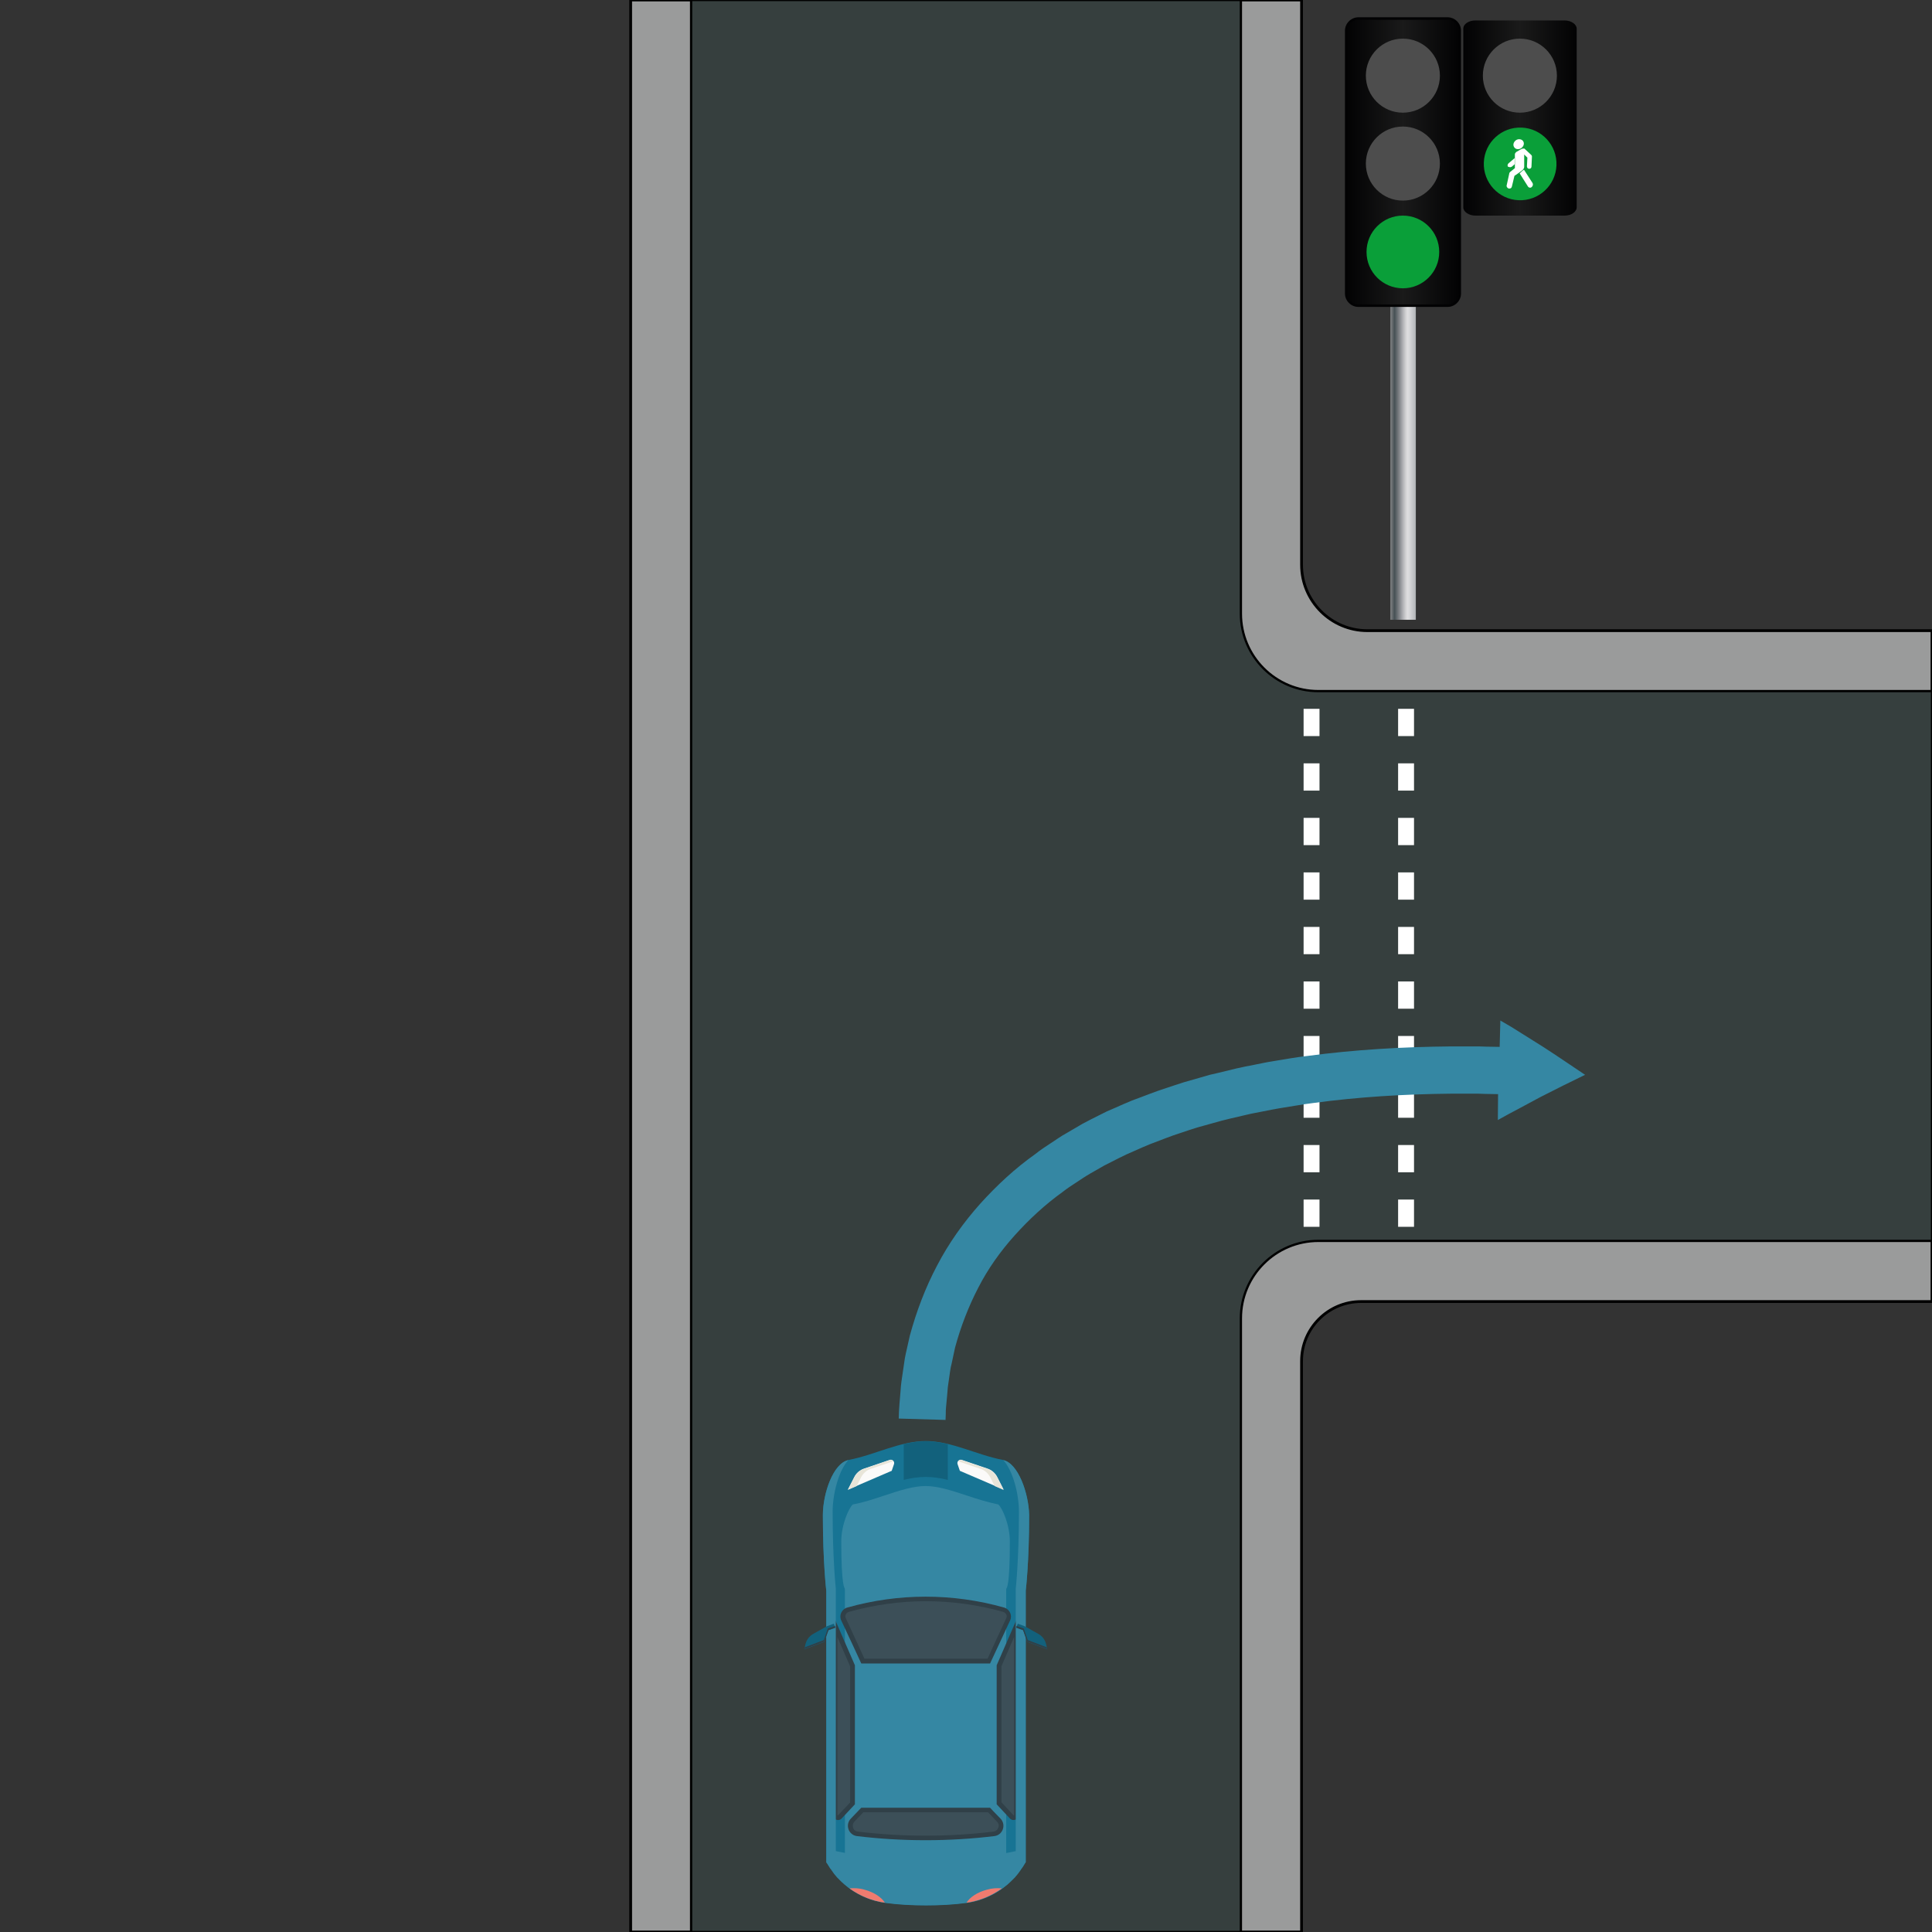 <?xml version="1.0" encoding="utf-8"?>
<!-- Generator: Adobe Illustrator 22.0.1, SVG Export Plug-In . SVG Version: 6.00 Build 0)  -->
<svg version="1.1" id="Layer_1" xmlns="http://www.w3.org/2000/svg" xmlns:xlink="http://www.w3.org/1999/xlink" x="0px" y="0px"
	 viewBox="0 0 850.4 850.4" style="enable-background:new 0 0 850.4 850.4;" xml:space="preserve">
<rect x="0" y="0" width="850.4" height="850.4" fill="#333333" stroke="none"/>
<style type="text/css">
	.st0{fill:#9A9B9B;stroke:#000000;stroke-width:1.22;stroke-miterlimit:10;}
	.st1{fill:#363F3E;stroke:#000000;stroke-miterlimit:10;}
	.st2{fill:#177494;}
	.st3{fill:#3587A3;}
	.st4{fill:#304048;}
	.st5{fill:#3C4F58;}
	.st6{fill:#FBFAF9;}
	.st7{fill:#E8E5D9;}
	.st8{fill:#12617C;}
	.st9{fill:#EF7B6F;}
	.st10{fill:none;stroke:#FFFFFF;stroke-width:7;stroke-miterlimit:10;stroke-dasharray:12;}
	.st11{fill:url(#SVGID_1_);}
	.st12{fill:url(#SVGID_2_);}
	.st13{fill:url(#SVGID_3_);}
	.st14{fill:#020203;}
	.st15{fill:#0A9F39;}
	.st16{fill:#4D4D4D;stroke:#4D4D4D;stroke-width:0.595;stroke-linejoin:round;}
	.st17{fill:#FFFFFF;}
</style>
<path class="st0" d="M850.4,277.6v295.3H599.1c-14.5,0-26.2,11.8-26.2,26.2v251.3H277.6V0h295.3v248.6c0,16,13,29,29,29H850.4z"/>
<path class="st1" d="M850.4,304.2v242H580.3c-18.8,0-34.1,15.3-34.1,34.1v270.1h-242V580.3c0-16.3,0-294,0-310.3V0h242v270.1
	c0,18.8,15.3,34.1,34.1,34.1H850.4z"/>
<g>
	<g>
		<path class="st2" d="M441.4,642.6c-11.2-2.1-22.6-8.3-33.9-8.3c-11.4,0-22.7,6.2-33.9,8.3c-6.7,1.2-11.4,14.6-11.4,24.3
			c0,20.7,1.5,33.2,1.5,33.2v119.5c0.1,0.2,0.2,0.4,0.4,0.6c5.4,9.4,14.8,15.9,25.6,17.3c5.8,0.8,11.9,1.1,17.9,1.1
			c5.9,0,12.1-0.3,17.9-1.1c10.7-1.4,20.2-7.9,25.6-17.3l0.4-0.6V700.1c0,0,1.5-12.4,1.5-33.2C452.8,657.3,448.1,643.9,441.4,642.6z
			"/>
		<path class="st3" d="M407.5,830.3c-6.1,0-11.8-0.3-16.8-1c-7.6-1-14.5-5.5-18.8-12V699.6l-0.1-0.5c0-0.1-1.5-0.7-1.5-20.6
			c0-7.3,3.3-14.8,5.1-16.3c4.9-0.9,9.6-2.5,14.1-4c6.4-2.1,12.4-4.1,17.9-4.1s11.5,2,17.9,4.1c4.5,1.5,9.2,3,14.1,4
			c1.8,1.5,5.1,9,5.1,16.3c0,19.9-1.4,20.5-1.5,20.6l-0.1,0.5v117.7c-4.3,6.6-11.2,11-18.8,12C419.3,830,413.6,830.3,407.5,830.3z"
			/>
		<path class="st4" d="M435.8,795.7h-56.7c0,0-2.1,2.2-4.6,4.8c-2.6,2.7-1,7.3,2.8,7.7c19.8,2.4,40.5,2.4,60.3,0
			c3.8-0.4,5.4-5,2.8-7.7C437.9,798,435.8,795.7,435.8,795.7z"/>
		<path class="st5" d="M407.5,808c-10.1,0-20.1-0.6-29.9-1.8c-1-0.1-1.8-0.7-2.1-1.7c-0.3-0.9-0.1-1.9,0.5-2.6
			c1.7-1.8,3.2-3.4,4-4.2h54.9c0.8,0.8,2.3,2.4,4,4.2c0.7,0.7,0.9,1.7,0.5,2.6c-0.3,0.9-1.1,1.6-2.1,1.7
			C427.6,807.4,417.6,808,407.5,808z"/>
		<path class="st4" d="M435.8,732.2h-56.7c0,0-5-10.9-8.8-18.9c-1.1-2.3,0.2-5,2.6-5.7c22.6-6.4,46.5-6.4,69.1,0
			c2.4,0.7,3.7,3.4,2.6,5.7C440.9,721.2,435.8,732.2,435.8,732.2z"/>
		<path class="st5" d="M380.5,730.1c-1.4-3-5.2-11.3-8.2-17.8c-0.3-0.5-0.3-1.2,0-1.7c0.3-0.6,0.7-0.9,1.3-1.1
			c11.1-3.1,22.5-4.7,34-4.7s22.9,1.6,34,4.7c0.6,0.2,1,0.6,1.3,1.1c0.3,0.6,0.3,1.2,0,1.7c-3,6.4-6.8,14.7-8.2,17.8H380.5z"/>
		<path class="st4" d="M376.3,794.2l-5.8,6.2c-1.4,1.5-3.9,0.5-3.9-1.5v-88.2l9.7,22.3L376.3,794.2L376.3,794.2z"/>
		<path class="st5" d="M368.8,799.1c0,0-0.2,0-0.2-0.2v-78.3l5.6,12.9v59.9L368.8,799.1C368.9,799.1,368.8,799.1,368.8,799.1z"/>
		<path class="st4" d="M438.7,794.2l5.8,6.2c1.4,1.5,3.9,0.5,3.9-1.5v-88.2l-9.7,22.3L438.7,794.2L438.7,794.2z"/>
		<path class="st5" d="M446.2,799.1c0,0-0.1,0-0.1-0.1l-5.3-5.7v-59.9l5.6-12.9v78.3C446.4,799,446.3,799.1,446.2,799.1z"/>
		<path class="st3" d="M441.6,642.7c4.2,4.5,6.9,14.8,6.9,22.7c0,21.2-1.4,33.9-1.4,33.9v115.5c-11.9,2.6-25.3,4-39.6,4
			c-14.2,0-27.7-1.5-39.6-4V699.3c0,0-1.4-12.7-1.4-33.9c0-7.9,2.7-18.2,6.9-22.7c-6.7,1.4-11.2,14.7-11.2,24.3
			c0,20.7,1.5,33.2,1.5,33.2v119.5c0.1,0.2,0.2,0.4,0.4,0.6c0.4,0.6,0.8,1.3,1.2,1.9c0.1,0.2,0.2,0.4,0.4,0.5
			c0.3,0.4,0.6,0.9,0.9,1.3c0.1,0.2,0.3,0.4,0.4,0.6c0.3,0.4,0.6,0.8,1,1.2c0.1,0.2,0.3,0.3,0.4,0.5c0.4,0.4,0.8,0.8,1.2,1.2
			c0.1,0.1,0.2,0.2,0.3,0.3c0.5,0.5,1,1,1.5,1.4c0,0,0,0,0.1,0.1c5.1,4.5,11.4,7.4,18.2,8.3c5.8,0.8,11.9,1.1,17.9,1.1
			c5.9,0,12.1-0.3,17.9-1.1c6.8-0.9,13.1-3.9,18.2-8.3c0,0,0,0,0.1-0.1c0.5-0.5,1-0.9,1.5-1.4c0.1-0.1,0.2-0.2,0.3-0.3
			c0.4-0.4,0.8-0.8,1.2-1.2c0.1-0.2,0.3-0.3,0.4-0.5c0.3-0.4,0.7-0.8,1-1.2c0.1-0.2,0.3-0.4,0.4-0.6c0.3-0.4,0.6-0.8,0.9-1.3
			c0.1-0.2,0.3-0.4,0.4-0.5c0.4-0.6,0.8-1.2,1.2-1.9l0.4-0.6V700.1c0,0,1.5-12.4,1.5-33.2C452.8,657.3,448.2,644.1,441.6,642.7z"/>
		<g>
			<path class="st6" d="M373.2,655.7l2.8-5.5c0.9-1.8,2.5-3.2,4.4-3.8l11.2-3.8c1.2-0.4,2.3,0.7,1.9,1.9l-1,2.9L373.2,655.7z"/>
			<path class="st7" d="M379,650.3c0.9-1.8,2.5-3.2,4.4-3.8l9.8-3.3c-0.4-0.5-1-0.7-1.6-0.5l-11.2,3.8c-1.9,0.6-3.5,2-4.4,3.8
				l-2.8,5.5l3.9-1.7L379,650.3z"/>
		</g>
		<g>
			<path class="st6" d="M441.8,655.7l-2.8-5.5c-0.9-1.8-2.5-3.2-4.4-3.8l-11.2-3.8c-1.2-0.4-2.3,0.7-1.9,1.9l1,2.9L441.8,655.7z"/>
			<path class="st7" d="M435.9,650.3c-0.9-1.8-2.5-3.2-4.4-3.8l-9.8-3.3c0.4-0.5,1-0.7,1.6-0.5l11.2,3.8c1.9,0.6,3.5,2,4.4,3.8
				l2.8,5.5l-3.9-1.7L435.9,650.3z"/>
		</g>
		<path class="st8" d="M407.5,650.1c3.2,0,6.4,0.5,9.7,1.3v-15.7c-3.2-0.8-6.4-1.3-9.7-1.3s-6.4,0.5-9.7,1.3v15.7
			C401,650.6,404.3,650.1,407.5,650.1z"/>
		<g>
			<path class="st8" d="M364,715.8l-5.9,3.3c-1.9,1-3.2,2.8-3.6,4.8L354,726l8.8-3.3l1.8-5.1l3.1-1.1l-0.7-1.8L364,715.8z"/>
			<polygon class="st4" points="362.6,721.9 354.2,725.1 354,725.9 362.8,722.6 364.7,717.5 367.7,716.4 367.5,715.7 364.4,716.8 
							"/>
		</g>
		<g>
			<path class="st8" d="M451,715.8l5.9,3.3c1.9,1,3.2,2.8,3.6,4.8l0.5,2.1l-8.8-3.3l-1.8-5.1l-3.1-1.1l0.7-1.8L451,715.8z"/>
			<polygon class="st4" points="452.4,721.9 460.8,725.1 461,725.9 452.1,722.6 450.3,717.5 447.3,716.4 447.5,715.7 450.6,716.8 
							"/>
		</g>
		<path class="st9" d="M434.3,831.8c-4.1,1.1-7.4,3.3-8.9,5.7c5.7-0.8,11-3,15.6-6.3C439,831,436.7,831.1,434.3,831.8z"/>
		<path class="st9" d="M380.6,831.8c4.1,1.1,7.4,3.3,8.9,5.7c-5.7-0.8-11-3-15.6-6.3C376,831,378.3,831.1,380.6,831.8z"/>
	</g>
</g>
<line class="st10" x1="577.3" y1="312" x2="577.3" y2="546.2"/>
<line class="st10" x1="618.9" y1="312" x2="618.9" y2="546.2"/>
<g>
	<g>
		
			<linearGradient id="SVGID_1_" gradientUnits="userSpaceOnUse" x1="608.969" y1="645.632" x2="627.426" y2="645.632" gradientTransform="matrix(1 0 0 -1 0 847.89)">
			<stop  offset="0" style="stop-color:#E4E0DF"/>
			<stop  offset="0" style="stop-color:#DEDBD7"/>
			<stop  offset="4.220345e-02" style="stop-color:#CAC8C6"/>
			<stop  offset="0.123" style="stop-color:#9A9B9B"/>
			<stop  offset="0.234" style="stop-color:#585F62"/>
			<stop  offset="0.264" style="stop-color:#475155"/>
			<stop  offset="0.352" style="stop-color:#75797D"/>
			<stop  offset="0.452" style="stop-color:#ABACAF"/>
			<stop  offset="0.529" style="stop-color:#D0D0D2"/>
			<stop  offset="0.573" style="stop-color:#DFDFE0"/>
			<stop  offset="0.633" style="stop-color:#D4D5D7"/>
			<stop  offset="0.735" style="stop-color:#BABCBF"/>
			<stop  offset="0.864" style="stop-color:#8F969B"/>
			<stop  offset="0.876" style="stop-color:#8B9298"/>
			<stop  offset="1" style="stop-color:#D1D2D4"/>
			<stop  offset="1" style="stop-color:#A7A9AB"/>
		</linearGradient>
		<rect x="612" y="131.7" class="st11" width="11.2" height="141.1"/>
		
			<linearGradient id="SVGID_2_" gradientUnits="userSpaceOnUse" x1="592.572" y1="776.516" x2="642.585" y2="776.516" gradientTransform="matrix(1 0 0 -1 0 847.89)">
			<stop  offset="5.494510e-03" style="stop-color:#020203"/>
			<stop  offset="0.5" style="stop-color:#1A1A1A"/>
			<stop  offset="1" style="stop-color:#020203"/>
		</linearGradient>
		<path class="st12" d="M637.2,134.6h-39.3c-2.9,0-5.3-2.5-5.3-5.3V13.5c0-2.9,2.5-5.3,5.3-5.3h39.3c2.9,0,5.3,2.5,5.3,5.3v115.7
			C642.5,132.3,640.2,134.6,637.2,134.6L637.2,134.6z"/>
		
			<linearGradient id="SVGID_3_" gradientUnits="userSpaceOnUse" x1="644.049" y1="795.963" x2="694.062" y2="795.963" gradientTransform="matrix(1 0 0 -1 0 847.89)">
			<stop  offset="5.494510e-03" style="stop-color:#020203"/>
			<stop  offset="0.5" style="stop-color:#1A1A1A"/>
			<stop  offset="1" style="stop-color:#020203"/>
		</linearGradient>
		<path class="st13" d="M688.7,94.9h-39.3c-2.9,0-5.3-1.7-5.3-3.6V12.6c0-2.1,2.5-3.6,5.3-3.6h39.3c2.9,0,5.3,1.7,5.3,3.6v78.7
			C694,93.2,691.7,94.9,688.7,94.9L688.7,94.9z"/>
		<path class="st14" d="M637.2,7.6c3.2,0,5.9,2.7,5.9,5.9v115.7c0,3.2-2.7,5.9-5.9,5.9h-39.3c-3.2,0-5.9-2.7-5.9-5.9V13.5
			c0-3.2,2.7-5.9,5.9-5.9H637.2 M637.2,8.7h-39.3c-2.7,0-4.8,2.1-4.8,4.8v115.7c0,2.7,2.1,4.8,4.8,4.8h39.3c2.7,0,4.8-2.1,4.8-4.8
			V13.5C642,10.8,639.9,8.7,637.2,8.7L637.2,8.7z"/>
		<circle class="st15" cx="617.5" cy="110.9" r="16"/>
		<circle class="st16" cx="617.5" cy="72" r="16"/>
		<circle class="st16" cx="617.5" cy="33.3" r="16"/>
		<circle class="st16" cx="669" cy="33.3" r="16"/>
	</g>
	<g>
		
			<ellipse transform="matrix(4.097298e-02 -0.999 0.999 4.097298e-02 569.673 737.623)" class="st15" cx="669.1" cy="72.1" rx="16" ry="16"/>
		<g>
			<path class="st17" d="M667.3,61.7c-1.1,0.8-1.5,2.1-0.8,3.1c0.6,1,2.1,1.1,3.1,0.4c1.1-0.8,1.5-2.1,0.8-3.1
				C669.8,61.2,668.3,61,667.3,61.7z"/>
			<path class="st17" d="M674.6,80.6l-3.8-5.9c-0.2,0.2-0.6,0.4-0.8,0.6l-1.1,1l3.6,5.7c0.2,0.4,0.6,0.6,1,0.6c0.2,0,0.4,0,0.6-0.2
				C674.7,82,674.9,81.2,674.6,80.6z"/>
			<path class="st17" d="M664.6,73.6c0.2,0,0.4,0,0.8-0.2l1.3-1.1v-2.7l-2.7,2.3c-0.4,0.4-0.6,1-0.2,1.5
				C664.1,73.4,664.4,73.6,664.6,73.6z"/>
			<path class="st17" d="M670.5,74.5c0.2-0.4,0.4-0.6,0.4-1.1V68l0.2,0.2l0.2,0.2l1,1l-0.2,3.8c0,0.6,0.4,1.1,1,1.1l0,0
				c0.6,0,1-0.4,1-1l0.2-4.4c0-0.4-0.2-0.6-0.4-0.8l-2.7-2.5l-0.2-0.2h-0.2h-0.2l0,0l0,0c-0.6,0-1,0.2-1.3,0.4l-1.9,1.1
				c-0.2,0.2-0.6,0.6-0.6,1v1.1v2.7v2.3l-2.1,1.7c-0.2,0.2-0.4,0.4-0.4,0.8l-1.1,5c-0.2,0.6,0.2,1.3,1,1.5h0.2c0.6,0,1-0.4,1.1-1
				l1.1-4.6l1.9-1.3l1.1-0.8C670,74.9,670.4,74.7,670.5,74.5z"/>
		</g>
	</g>
</g>
<path class="st3" d="M659.3,493l4.7-2.6l4.7-2.5l9.5-5.1c6.4-3.3,12.9-6.5,19.5-9.7c-6-4-12.1-8.2-18.3-12.2L670,455l-4.8-3
	l-4.8-2.8l-0.3,11.6l-5.9-0.1l-3-0.1h-1.5h-0.4h-1h-2h-7.9c-21,0.2-42,1.4-63,4.2c-1.3,0.2-2.6,0.3-3.9,0.5l-3.9,0.6l-7.8,1.3
	c-2.6,0.4-5.2,1-7.8,1.5s-5.2,1-7.8,1.6l-7.8,1.9l-3.9,0.9l-3.8,1.1l-7.7,2.2c-2.6,0.8-5.1,1.7-7.6,2.5c-5.1,1.6-10.1,3.7-15.1,5.5
	c-2.5,1-4.9,2.1-7.4,3.2l-3.7,1.6c-1.2,0.6-2.4,1.2-3.6,1.8c-2.4,1.2-4.8,2.4-7.2,3.7l-7,4.1c-2.4,1.3-4.6,2.9-6.9,4.4
	s-4.6,3-6.7,4.7c-8.9,6.3-17,13.8-24.4,22c-7.3,8.2-13.8,17.3-18.9,27.1c-5.2,9.8-9.1,20.2-12,30.8l-1.8,8l-0.4,2
	c-0.1,0.7-0.2,1.4-0.3,2l-0.6,4.1l-0.6,4.1c-0.2,1.4-0.3,2.7-0.4,4.1l-0.5,6.1c-0.1,1-0.1,2-0.2,3.1l-0.1,3.1l20.6,0.6l0.1-2.7
	c0-0.9,0-1.8,0.1-2.7l0.5-5.4c0.1-1.2,0.2-2.4,0.3-3.6l0.5-3.5l0.5-3.5c0.1-0.6,0.2-1.2,0.3-1.8l0.4-1.7l1.5-7
	c2.5-9.2,5.9-18,10.2-26.3c4.3-8.4,9.8-16.1,16.1-23.1c6.3-7,13.3-13.5,21.1-19.1c1.9-1.5,3.9-2.8,5.9-4.1s4-2.7,6.1-3.9l6.3-3.6
	c2.2-1.1,4.3-2.2,6.5-3.3c1.1-0.5,2.2-1.1,3.3-1.6l3.4-1.5c2.2-1,4.5-2,6.7-2.9c4.6-1.7,9.1-3.6,13.9-5.1c2.4-0.8,4.7-1.6,7-2.3
	l7.2-2l3.6-1l3.6-0.9l7.3-1.7c2.4-0.6,4.9-1,7.3-1.5c2.5-0.5,4.9-1,7.4-1.4l7.4-1.2l3.7-0.6c1.2-0.2,2.5-0.3,3.7-0.5
	c19.9-2.7,40.1-3.9,60.4-4.1h7.6h1.9h1h0.4h1.4l2.9,0.1l5.7,0.1L659.3,493z"/>
</svg>
